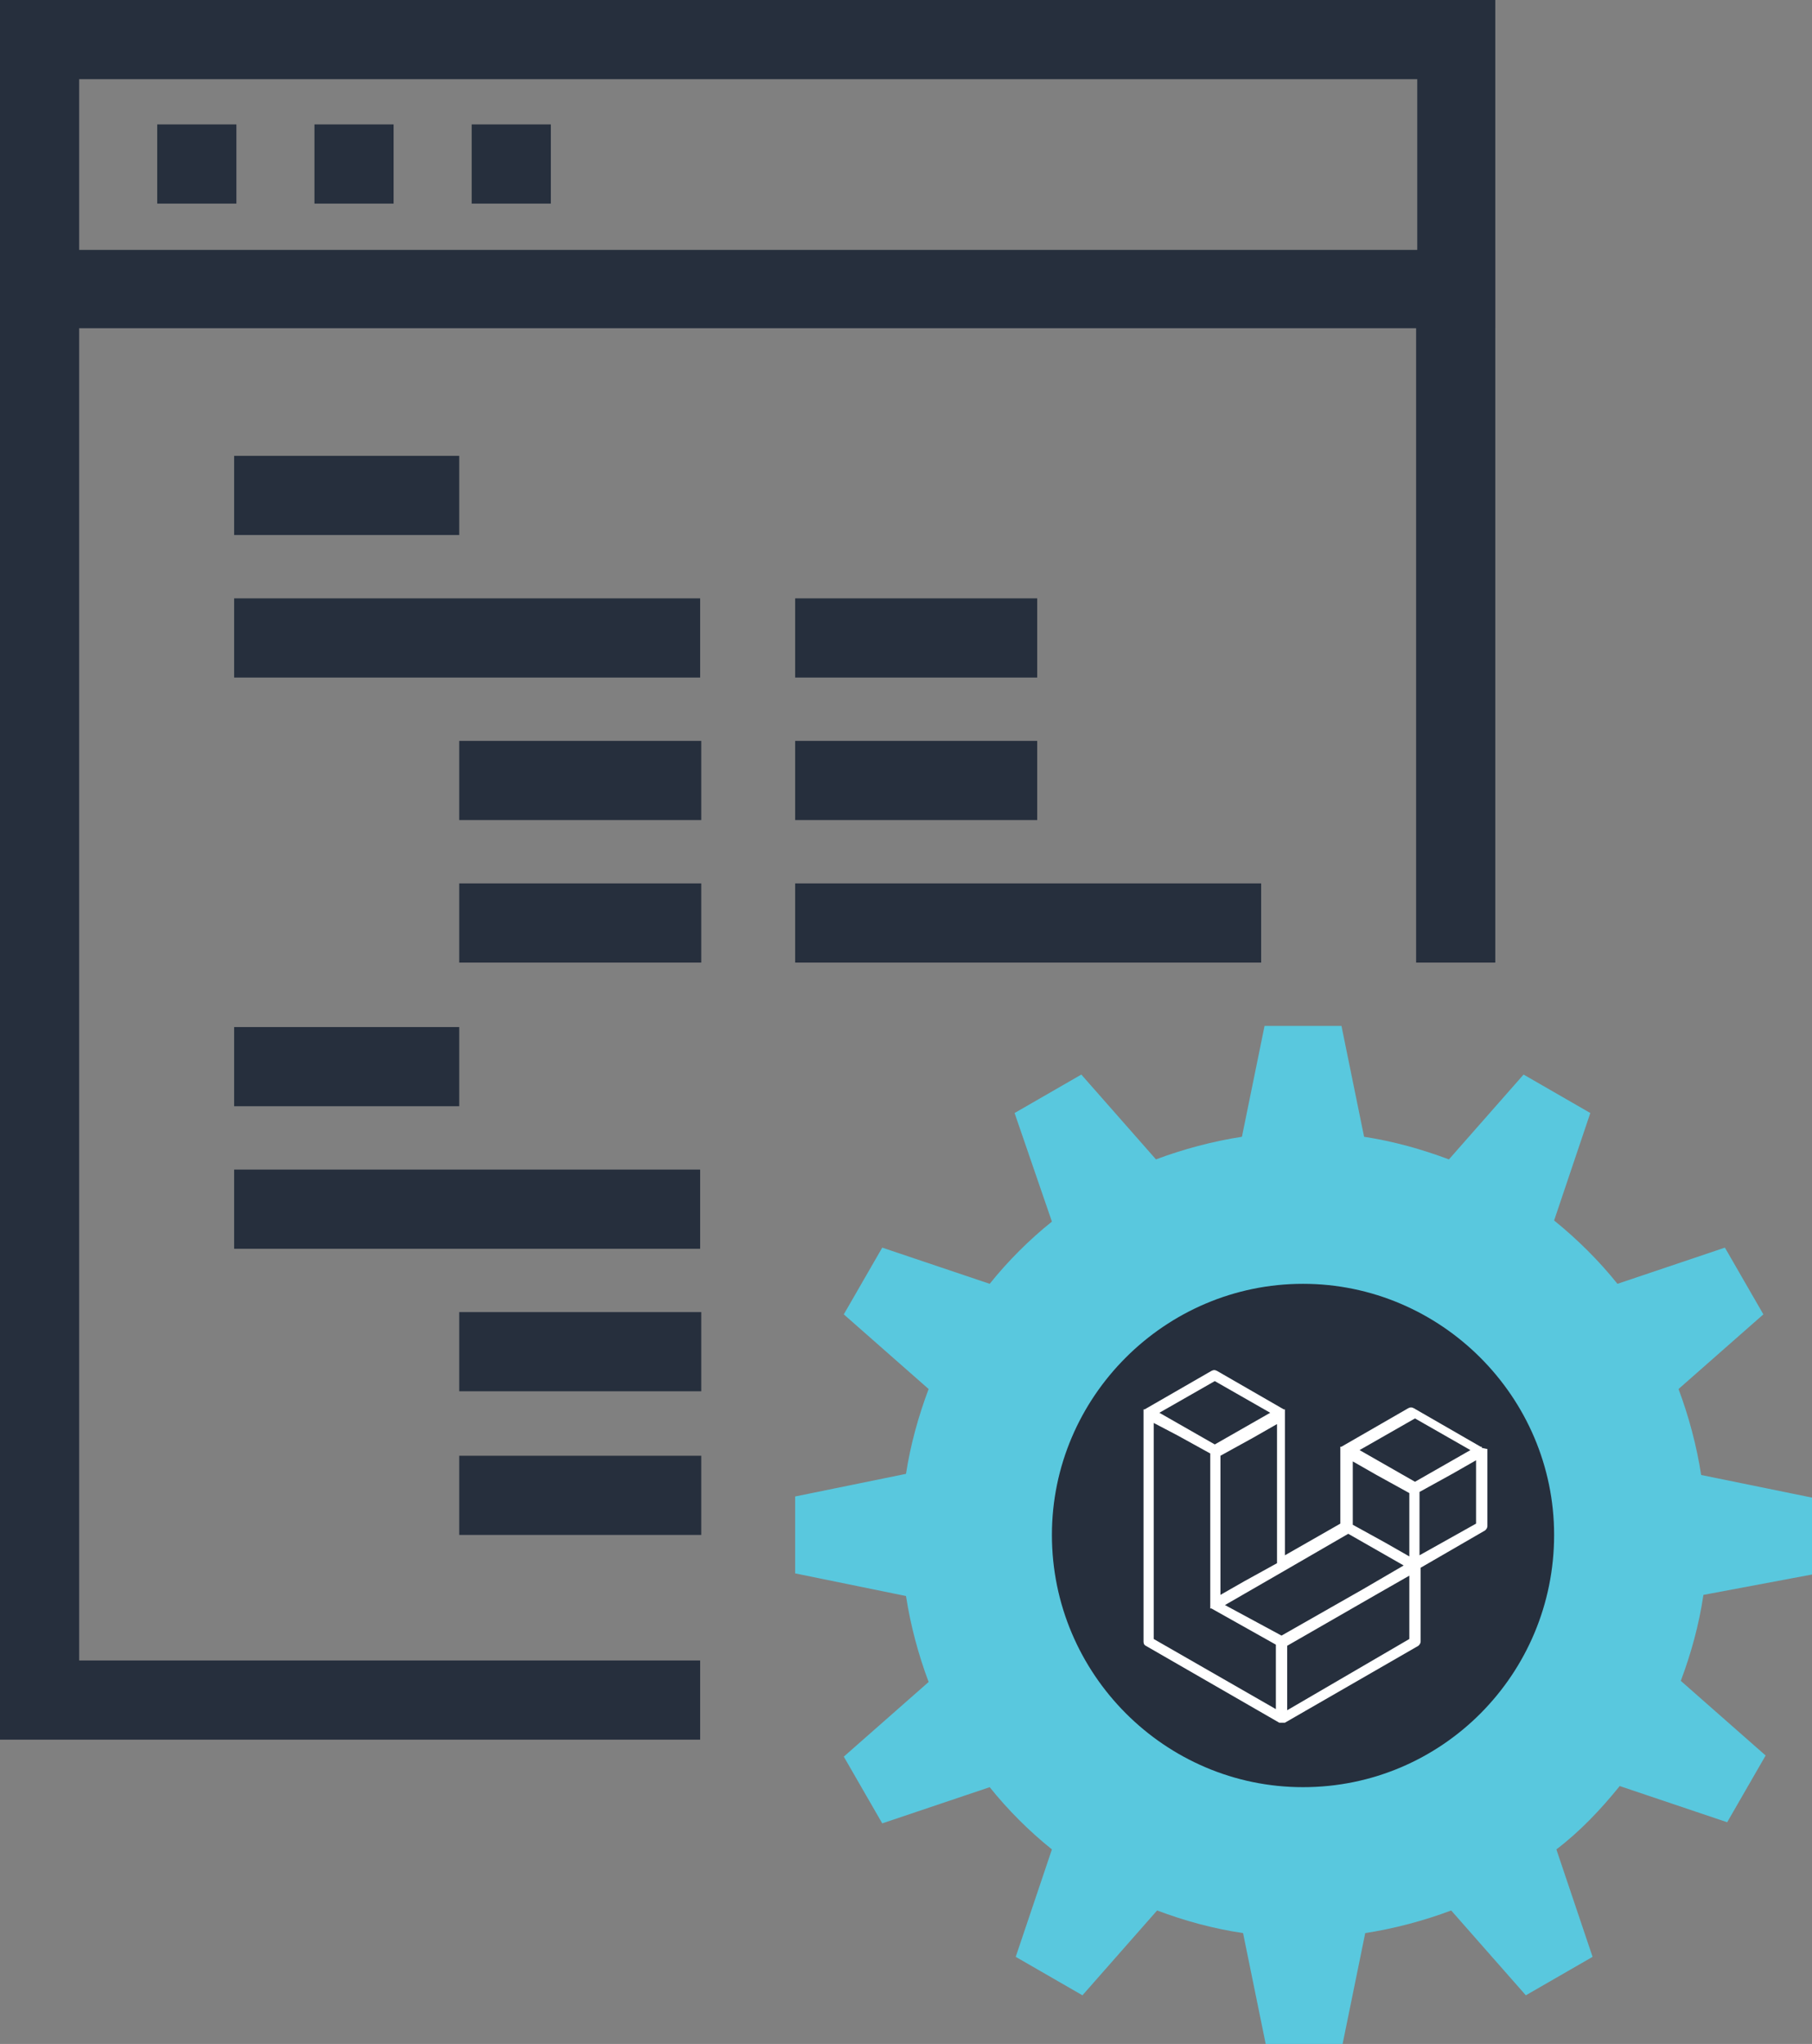 <?xml version="1.0" encoding="utf-8"?>
<!-- Generator: Adobe Illustrator 25.2.1, SVG Export Plug-In . SVG Version: 6.00 Build 0)  -->
<svg version="1.1" id="Layer_1" xmlns="http://www.w3.org/2000/svg" xmlns:xlink="http://www.w3.org/1999/xlink" x="0px" y="0px"
	 viewBox="0 0 160.2 180.7" style="enable-background:new 0 0 160.2 180.7;" xml:space="preserve">
<rect x="0" y="0" width="160.2" height="180.7" fill="#808080" stroke="none"/>
<style type="text/css">
	.st0{fill:#59C8DE;}
	.st1{fill:#262F3D;}
	.st2{fill-rule:evenodd;clip-rule:evenodd;fill:#FFFFFF;}
</style>
<g>
	<g>
		<path class="st0" d="M160.2,139.2v-6.8l-9.8-2c-0.4-2.6-1.1-5.2-2-7.6l7.5-6.6l-3.4-5.9l-9.5,3.2c-1.6-2-3.5-3.9-5.6-5.6l3.2-9.5
			l-5.9-3.4l-6.6,7.5c-2.4-0.9-4.9-1.6-7.5-2l-2-9.8h-6.8l-2,9.8c-2.6,0.4-5.2,1.1-7.6,2L95.6,95l-5.9,3.4L93,108
			c-2,1.6-3.9,3.5-5.5,5.5l-9.5-3.2l-3.4,5.9l7.5,6.6c-0.9,2.4-1.6,4.9-2,7.5l-9.8,2v6.8l9.8,2c0.4,2.6,1.1,5.2,2,7.6l-7.5,6.6
			l3.4,5.9l9.5-3.2c1.6,2,3.5,3.9,5.5,5.5l-3.2,9.5l5.9,3.4l6.6-7.5c2.4,0.9,4.9,1.6,7.6,2l2,9.8h6.8l2-9.8c2.6-0.4,5.2-1.1,7.6-2
			l6.6,7.5l5.9-3.4l-3.2-9.5c2.1-1.6,3.9-3.5,5.6-5.6l9.5,3.2l3.4-5.9l-7.5-6.6c0.9-2.4,1.6-4.9,2-7.6L160.2,139.2z M115.2,154.5
			c-10.3,0-18.7-8.4-18.7-18.7c0-10.3,8.4-18.7,18.7-18.7c10.4,0,18.7,8.4,18.7,18.7C133.9,146.1,125.6,154.5,115.2,154.5z"/>
		<path class="st1" d="M115.2,158C103,158,93,148,93,135.7c0-12.2,10-22.2,22.2-22.2s22.2,10,22.2,22.2
			C137.4,148,127.5,158,115.2,158z"/>
		<g>
			<g>
				<rect x="20.7" y="40.3" class="st1" width="19.9" height="7"/>
				<rect x="40.6" y="65.5" class="st1" width="21.4" height="7"/>
				<rect x="40.6" y="78.1" class="st1" width="21.4" height="7"/>
				<rect x="40.6" y="116" class="st1" width="21.4" height="7"/>
				<rect x="40.6" y="128.7" class="st1" width="21.4" height="7"/>
				<rect x="20.7" y="52.9" class="st1" width="41.2" height="7"/>
				<rect x="20.7" y="90.8" class="st1" width="19.9" height="7"/>
				<rect x="20.7" y="103.4" class="st1" width="41.2" height="7"/>
				<rect x="70.3" y="65.5" class="st1" width="21.4" height="7"/>
				<rect x="70.3" y="78.1" class="st1" width="41.2" height="7"/>
				<rect x="70.3" y="52.9" class="st1" width="21.4" height="7"/>
			</g>
			<path class="st1" d="M132.2,29H0V0h132.2L132.2,29L132.2,29z M7,22.1h118.3V7H7V22.1z"/>
			<g>
				<rect x="13.9" y="11" class="st1" width="7" height="7"/>
				<rect x="27.8" y="11" class="st1" width="7" height="7"/>
				<rect x="41.7" y="11" class="st1" width="7" height="7"/>
			</g>
			<polygon class="st1" points="61.9,153.8 0,153.8 0,22.1 132.2,22.1 132.2,85.1 125.2,85.1 125.2,29 7,29 7,146.8 61.9,146.8 			
				"/>
		</g>
	</g>
	<g>
		<path class="st2" d="M131.5,128.1v0.1v6.7c0,0.2-0.1,0.3-0.2,0.4l-5.7,3.3v6.5c0,0.2-0.1,0.3-0.2,0.4l-11.8,6.8h-0.1l0,0
			c-0.1,0-0.2,0-0.3,0l0,0h-0.1l-11.8-6.8c-0.2-0.1-0.2-0.3-0.2-0.4v-20.2v-0.1l0,0v-0.1l0,0c0,0,0,0,0-0.1l0,0c0,0,0,0,0.1,0l0,0
			l5.9-3.4c0.2-0.1,0.3-0.1,0.5,0l5.9,3.4l0,0c0,0,0,0,0.1,0l0,0c0,0,0,0,0,0.1l0,0v0.1l0,0v0.1v12.6l4.9-2.8v-6.5v-0.1l0,0V128l0,0
			c0,0,0,0,0-0.1l0,0c0,0,0,0,0.1,0l0,0l5.9-3.4c0.2-0.1,0.3-0.1,0.5,0l5.9,3.4c0,0,0,0,0.1,0l0,0c0,0,0,0,0,0.1l0,0
			C131.4,128.1,131.5,128.1,131.5,128.1L131.5,128.1z M130.5,134.7v-5.6l-2.1,1.2l-2.9,1.6v5.6L130.5,134.7L130.5,134.7z
			 M124.6,144.9v-5.6l-2.8,1.6l-8,4.6v5.7L124.6,144.9z M102,125.8v19.1l10.8,6.2v-5.7l-5.7-3.2l0,0l0,0c0,0,0,0-0.1,0l0,0l0,0
			c0,0,0,0,0-0.1l0,0l0,0c0,0,0,0,0-0.1c0,0,0,0,0-0.1l0,0c0,0,0,0,0-0.1c0,0,0,0,0-0.1l0,0v-13.2l-2.9-1.6L102,125.8L102,125.8z
			 M107.4,122.1l-4.9,2.8l4.9,2.8l4.9-2.8L107.4,122.1L107.4,122.1z M110,139.8l2.9-1.6v-12.3l-2.1,1.2l-2.9,1.6V141L110,139.8z
			 M125.1,125.4l-4.9,2.8l4.9,2.8l4.9-2.8L125.1,125.4z M124.6,132l-2.9-1.6l-2.1-1.2v5.6l2.9,1.6l2.1,1.2V132z M113.3,144.6
			l7.2-4.1l3.6-2.1l-4.9-2.8l-5.7,3.3l-5.2,3L113.3,144.6z"/>
	</g>
</g>
</svg>
